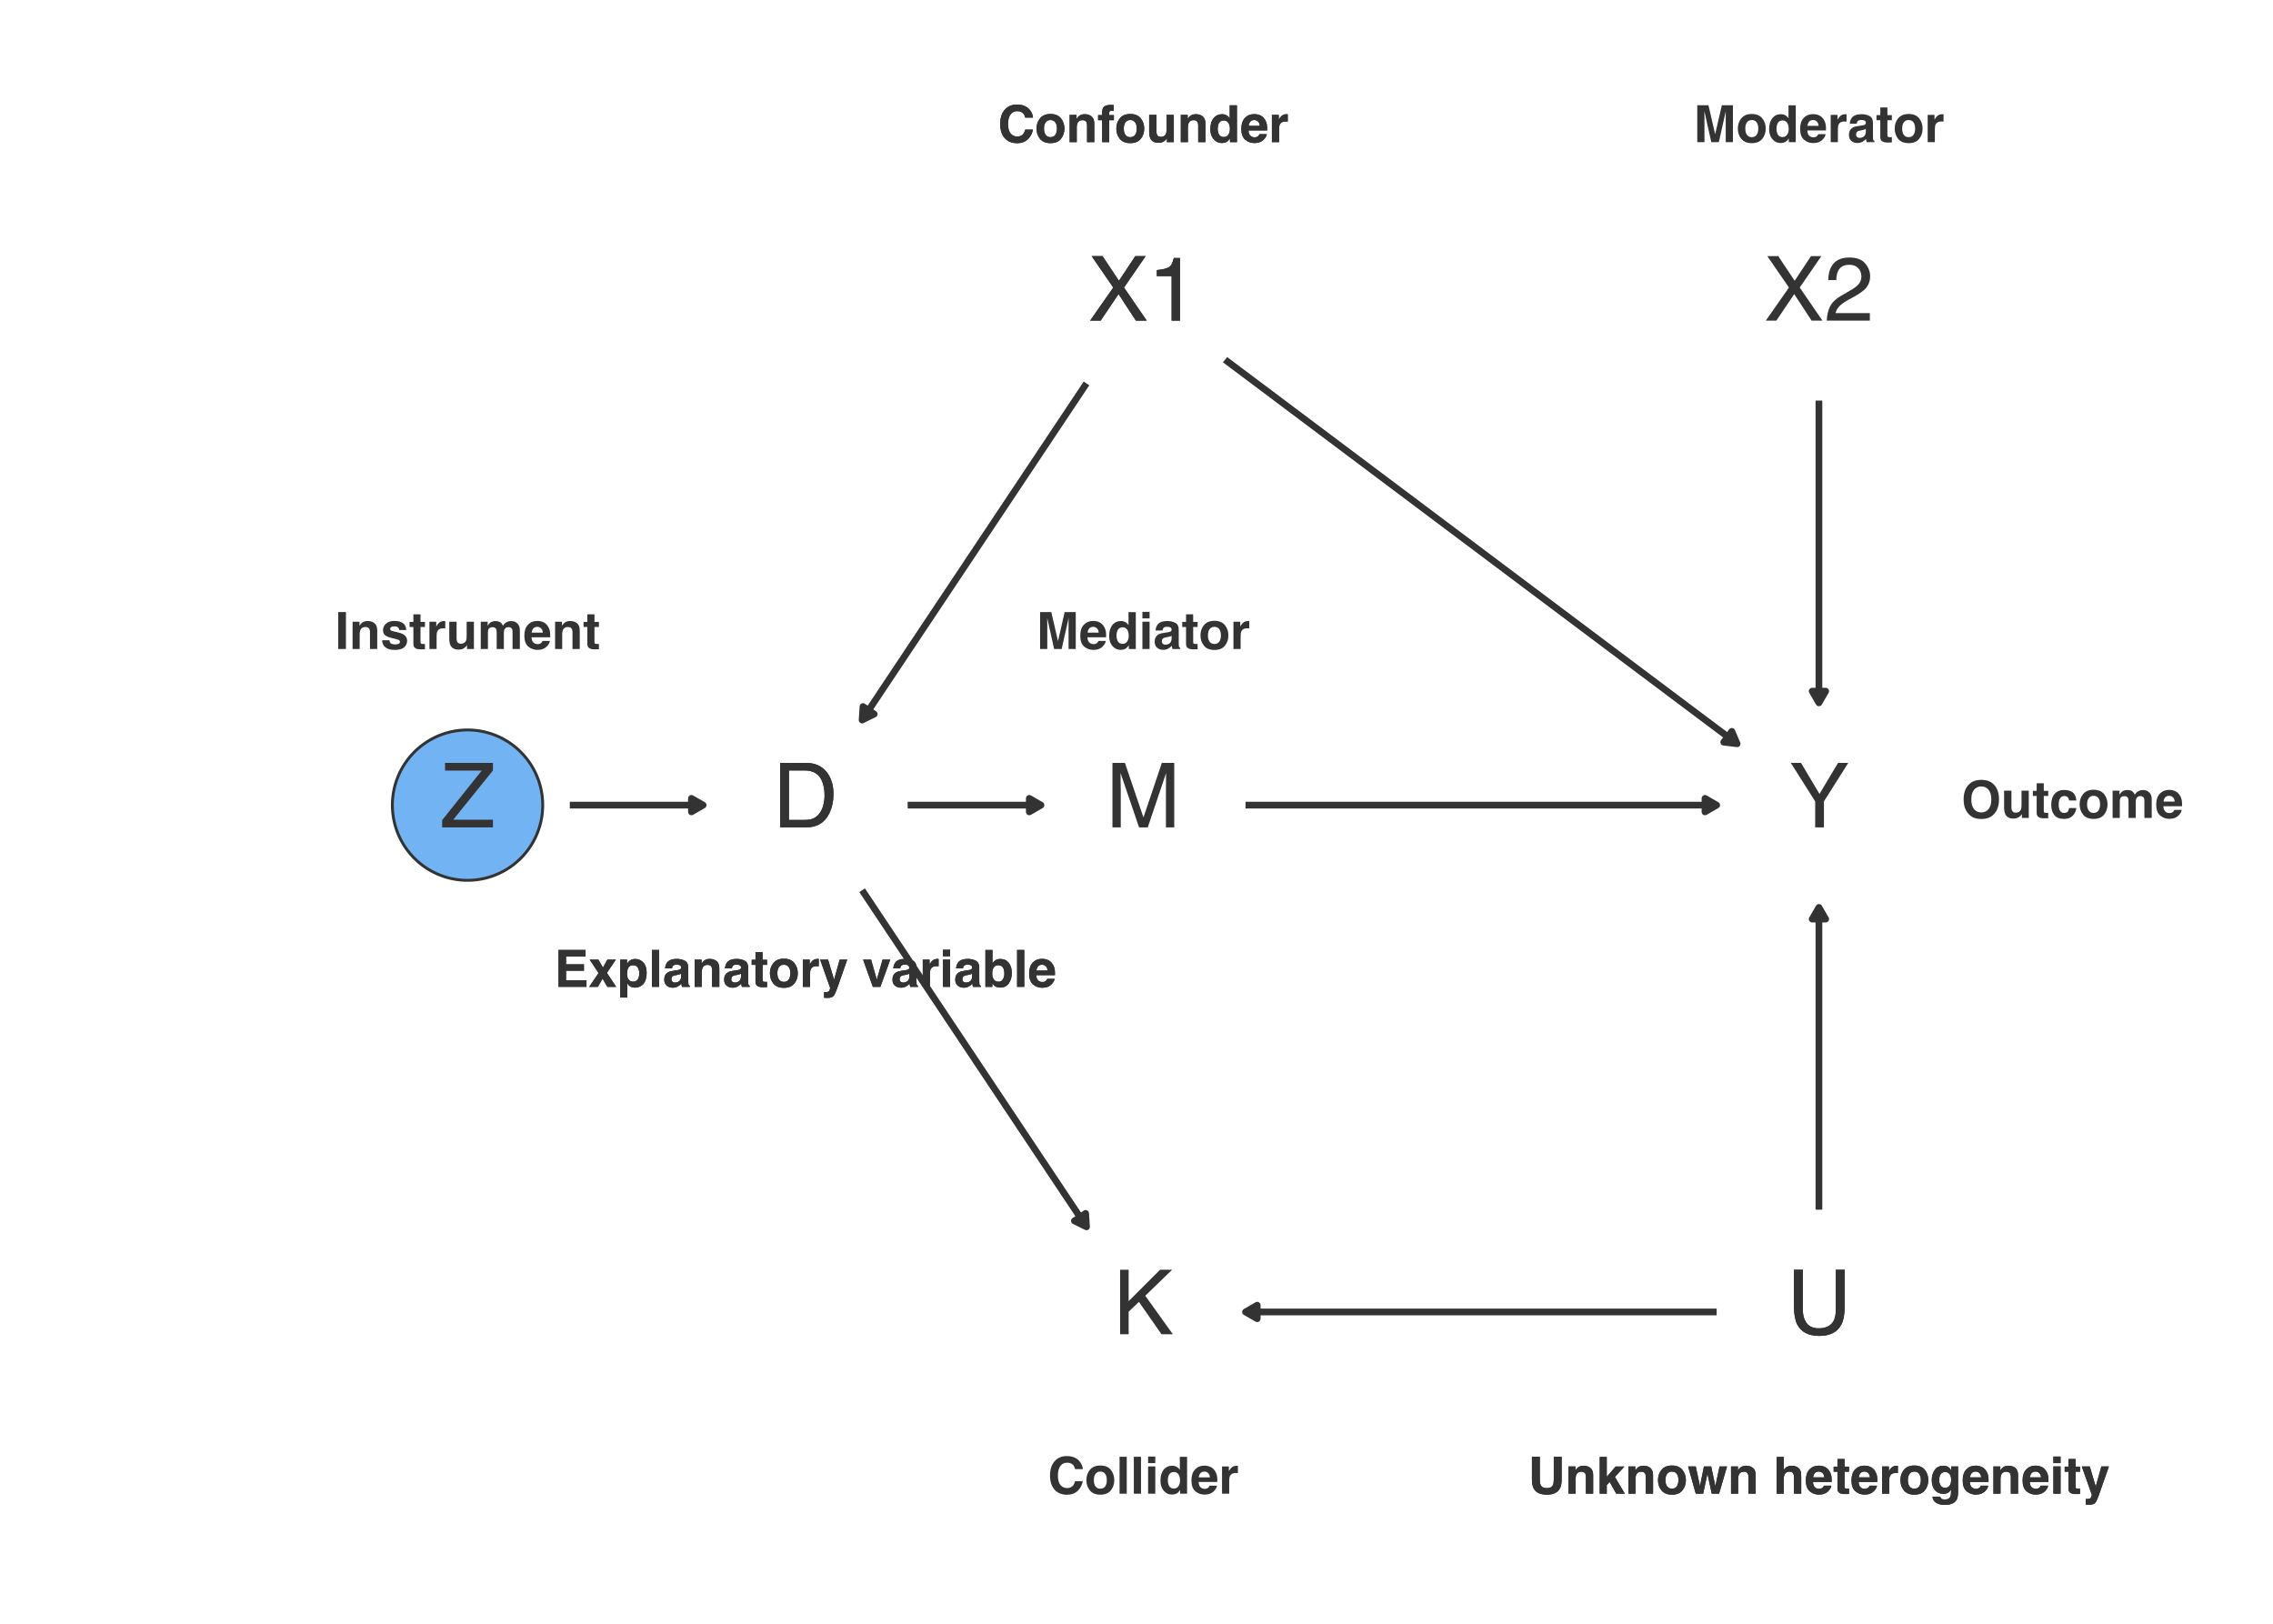 <?xml version="1.0" encoding="UTF-8"?>
<svg xmlns="http://www.w3.org/2000/svg" xmlns:xlink="http://www.w3.org/1999/xlink" width="504pt" height="360pt" viewBox="0 0 504 360" version="1.1">
<defs>
<g>
<symbol overflow="visible" id="glyph0-0">
<path style="stroke:none;" d="M 0.641 0 L 0.641 -14.297 L 11.984 -14.297 L 11.984 0 Z M 10.188 -1.797 L 10.188 -12.5 L 2.438 -12.5 L 2.438 -1.797 Z M 10.188 -1.797 "/>
</symbol>
<symbol overflow="visible" id="glyph0-1">
<path style="stroke:none;" d="M 7 -1.656 C 7.656 -1.656 8.195 -1.723 8.625 -1.859 C 9.375 -2.109 9.988 -2.594 10.469 -3.312 C 10.852 -3.895 11.129 -4.633 11.297 -5.531 C 11.391 -6.07 11.438 -6.57 11.438 -7.031 C 11.438 -8.801 11.082 -10.176 10.375 -11.156 C 9.676 -12.133 8.547 -12.625 6.984 -12.625 L 3.547 -12.625 L 3.547 -1.656 Z M 1.609 -14.297 L 7.391 -14.297 C 9.359 -14.297 10.883 -13.598 11.969 -12.203 C 12.938 -10.941 13.422 -9.328 13.422 -7.359 C 13.422 -5.848 13.133 -4.477 12.562 -3.25 C 11.551 -1.082 9.82 0 7.375 0 L 1.609 0 Z M 1.609 -14.297 "/>
</symbol>
<symbol overflow="visible" id="glyph0-2">
<path style="stroke:none;" d="M 1.469 -14.297 L 4.234 -14.297 L 8.344 -2.203 L 12.422 -14.297 L 15.172 -14.297 L 15.172 0 L 13.328 0 L 13.328 -8.438 C 13.328 -8.727 13.332 -9.207 13.344 -9.875 C 13.352 -10.551 13.359 -11.273 13.359 -12.047 L 9.297 0 L 7.375 0 L 3.266 -12.047 L 3.266 -11.609 C 3.266 -11.266 3.27 -10.734 3.281 -10.016 C 3.301 -9.297 3.312 -8.77 3.312 -8.438 L 3.312 0 L 1.469 0 Z M 1.469 -14.297 "/>
</symbol>
<symbol overflow="visible" id="glyph0-3">
<path style="stroke:none;" d="M 3.625 -14.297 L 3.625 -5.453 C 3.625 -4.422 3.816 -3.562 4.203 -2.875 C 4.773 -1.832 5.75 -1.312 7.125 -1.312 C 8.758 -1.312 9.875 -1.875 10.469 -3 C 10.781 -3.602 10.938 -4.422 10.938 -5.453 L 10.938 -14.297 L 12.906 -14.297 L 12.906 -6.266 C 12.906 -4.504 12.672 -3.148 12.203 -2.203 C 11.328 -0.484 9.688 0.375 7.281 0.375 C 4.863 0.375 3.223 -0.484 2.359 -2.203 C 1.891 -3.148 1.656 -4.504 1.656 -6.266 L 1.656 -14.297 Z M 7.281 -14.297 Z M 7.281 -14.297 "/>
</symbol>
<symbol overflow="visible" id="glyph0-4">
<path style="stroke:none;" d="M 2.75 0 L 0.406 0 L 5.531 -7.328 L 0.734 -14.297 L 3.156 -14.297 L 6.797 -8.828 L 10.422 -14.297 L 12.719 -14.297 L 7.922 -7.328 L 12.953 0 L 10.547 0 L 6.703 -5.875 Z M 2.75 0 "/>
</symbol>
<symbol overflow="visible" id="glyph0-5">
<path style="stroke:none;" d="M 1.906 -9.859 L 1.906 -11.203 C 3.164 -11.328 4.047 -11.531 4.547 -11.812 C 5.047 -12.102 5.422 -12.789 5.672 -13.875 L 7.047 -13.875 L 7.047 0 L 5.188 0 L 5.188 -9.859 Z M 1.906 -9.859 "/>
</symbol>
<symbol overflow="visible" id="glyph0-6">
<path style="stroke:none;" d="M 0.625 0 C 0.688 -1.195 0.93 -2.238 1.359 -3.125 C 1.797 -4.02 2.641 -4.828 3.891 -5.547 L 5.766 -6.641 C 6.598 -7.117 7.18 -7.531 7.516 -7.875 C 8.047 -8.414 8.312 -9.035 8.312 -9.734 C 8.312 -10.535 8.066 -11.176 7.578 -11.656 C 7.098 -12.133 6.453 -12.375 5.641 -12.375 C 4.441 -12.375 3.613 -11.922 3.156 -11.016 C 2.906 -10.523 2.77 -9.848 2.75 -8.984 L 0.969 -8.984 C 0.988 -10.203 1.211 -11.191 1.641 -11.953 C 2.391 -13.305 3.727 -13.984 5.656 -13.984 C 7.25 -13.984 8.41 -13.551 9.141 -12.688 C 9.879 -11.82 10.25 -10.863 10.25 -9.812 C 10.25 -8.688 9.859 -7.734 9.078 -6.953 C 8.617 -6.484 7.805 -5.922 6.641 -5.266 L 5.297 -4.531 C 4.66 -4.176 4.16 -3.844 3.797 -3.531 C 3.148 -2.969 2.742 -2.344 2.578 -1.656 L 10.188 -1.656 L 10.188 0 Z M 0.625 0 "/>
</symbol>
<symbol overflow="visible" id="glyph0-7">
<path style="stroke:none;" d="M 0.453 -1.609 L 9.219 -12.594 L 1.094 -12.594 L 1.094 -14.297 L 11.719 -14.297 L 11.719 -12.625 L 2.906 -1.703 L 11.719 -1.703 L 11.719 0 L 0.453 0 Z M 6.406 -14.297 Z M 6.406 -14.297 "/>
</symbol>
<symbol overflow="visible" id="glyph0-8">
<path style="stroke:none;" d="M 1.516 -14.297 L 3.406 -14.297 L 3.406 -7.328 L 10.375 -14.297 L 13.047 -14.297 L 7.094 -8.531 L 13.203 0 L 10.688 0 L 5.688 -7.172 L 3.406 -4.984 L 3.406 0 L 1.516 0 Z M 1.516 -14.297 "/>
</symbol>
<symbol overflow="visible" id="glyph0-9">
<path style="stroke:none;" d="M 0.406 -14.297 L 2.672 -14.297 L 6.766 -7.422 L 10.875 -14.297 L 13.141 -14.297 L 7.75 -5.766 L 7.75 0 L 5.812 0 L 5.812 -5.766 Z M 6.797 -14.297 Z M 6.797 -14.297 "/>
</symbol>
<symbol overflow="visible" id="glyph1-0">
<path style="stroke:none;" d="M 0.859 0 L 0.859 -8.188 L 7.453 -8.188 L 7.453 0 Z M 6.422 -1.016 L 6.422 -7.172 L 1.875 -7.172 L 1.875 -1.016 Z M 6.422 -1.016 "/>
</symbol>
<symbol overflow="visible" id="glyph1-1">
<path style="stroke:none;" d="M 6.922 -6.734 L 2.594 -6.734 L 2.594 -5 L 6.562 -5 L 6.562 -3.578 L 2.594 -3.578 L 2.594 -1.469 L 7.125 -1.469 L 7.125 0 L 0.922 0 L 0.922 -8.188 L 6.922 -8.188 Z M 6.922 -6.734 "/>
</symbol>
<symbol overflow="visible" id="glyph1-2">
<path style="stroke:none;" d="M 0.141 0 L 2.203 -3.062 L 0.234 -6.047 L 2.172 -6.047 L 3.188 -4.281 L 4.172 -6.047 L 6.047 -6.047 L 4.062 -3.094 L 6.125 0 L 4.156 0 L 3.109 -1.812 L 2.062 0 Z M 0.141 0 "/>
</symbol>
<symbol overflow="visible" id="glyph1-3">
<path style="stroke:none;" d="M 4.906 -3.031 C 4.906 -3.5 4.797 -3.91 4.578 -4.266 C 4.367 -4.617 4.031 -4.797 3.562 -4.797 C 2.977 -4.797 2.582 -4.523 2.375 -3.984 C 2.258 -3.703 2.203 -3.336 2.203 -2.891 C 2.203 -2.18 2.391 -1.688 2.766 -1.406 C 2.984 -1.238 3.25 -1.156 3.562 -1.156 C 4 -1.156 4.332 -1.32 4.562 -1.656 C 4.789 -2 4.906 -2.457 4.906 -3.031 Z M 4.016 -6.188 C 4.723 -6.188 5.32 -5.926 5.812 -5.406 C 6.301 -4.883 6.547 -4.117 6.547 -3.109 C 6.547 -2.035 6.305 -1.219 5.828 -0.656 C 5.348 -0.102 4.727 0.172 3.969 0.172 C 3.488 0.172 3.086 0.051 2.766 -0.188 C 2.598 -0.32 2.43 -0.516 2.266 -0.766 L 2.266 2.375 L 0.688 2.375 L 0.688 -6.047 L 2.203 -6.047 L 2.203 -5.156 C 2.379 -5.414 2.562 -5.625 2.75 -5.781 C 3.102 -6.051 3.523 -6.188 4.016 -6.188 Z M 4.016 -6.188 "/>
</symbol>
<symbol overflow="visible" id="glyph1-4">
<path style="stroke:none;" d="M 2.359 0 L 0.766 0 L 0.766 -8.188 L 2.359 -8.188 Z M 2.359 0 "/>
</symbol>
<symbol overflow="visible" id="glyph1-5">
<path style="stroke:none;" d="M 4.078 -2.938 C 3.973 -2.875 3.867 -2.82 3.766 -2.781 C 3.672 -2.75 3.535 -2.719 3.359 -2.688 L 3 -2.609 C 2.664 -2.555 2.426 -2.488 2.281 -2.406 C 2.039 -2.258 1.922 -2.035 1.922 -1.734 C 1.922 -1.461 1.992 -1.266 2.141 -1.141 C 2.285 -1.016 2.469 -0.953 2.688 -0.953 C 3.031 -0.953 3.344 -1.051 3.625 -1.25 C 3.914 -1.457 4.066 -1.828 4.078 -2.359 Z M 3.109 -3.688 C 3.41 -3.719 3.625 -3.766 3.75 -3.828 C 3.969 -3.922 4.078 -4.066 4.078 -4.266 C 4.078 -4.516 3.988 -4.688 3.812 -4.781 C 3.645 -4.875 3.395 -4.922 3.062 -4.922 C 2.688 -4.922 2.422 -4.832 2.266 -4.656 C 2.16 -4.508 2.086 -4.32 2.047 -4.094 L 0.516 -4.094 C 0.555 -4.625 0.707 -5.062 0.969 -5.406 C 1.383 -5.938 2.102 -6.203 3.125 -6.203 C 3.781 -6.203 4.367 -6.066 4.891 -5.797 C 5.398 -5.535 5.656 -5.039 5.656 -4.312 L 5.656 -1.531 C 5.656 -1.344 5.66 -1.113 5.672 -0.844 C 5.68 -0.633 5.711 -0.492 5.766 -0.422 C 5.816 -0.348 5.895 -0.285 6 -0.234 L 6 0 L 4.281 0 C 4.227 -0.125 4.191 -0.238 4.172 -0.344 C 4.16 -0.445 4.145 -0.57 4.125 -0.719 C 3.906 -0.477 3.656 -0.273 3.375 -0.109 C 3.031 0.086 2.645 0.188 2.219 0.188 C 1.676 0.188 1.223 0.031 0.859 -0.281 C 0.504 -0.594 0.328 -1.035 0.328 -1.609 C 0.328 -2.359 0.613 -2.898 1.188 -3.234 C 1.5 -3.41 1.961 -3.535 2.578 -3.609 Z M 3.203 -6.219 Z M 3.203 -6.219 "/>
</symbol>
<symbol overflow="visible" id="glyph1-6">
<path style="stroke:none;" d="M 4.094 -6.203 C 4.719 -6.203 5.227 -6.035 5.625 -5.703 C 6.02 -5.379 6.219 -4.836 6.219 -4.078 L 6.219 0 L 4.609 0 L 4.609 -3.688 C 4.609 -4 4.566 -4.242 4.484 -4.422 C 4.328 -4.723 4.031 -4.875 3.594 -4.875 C 3.051 -4.875 2.68 -4.648 2.484 -4.203 C 2.379 -3.961 2.328 -3.656 2.328 -3.281 L 2.328 0 L 0.75 0 L 0.75 -6.047 L 2.281 -6.047 L 2.281 -5.156 C 2.477 -5.469 2.672 -5.691 2.859 -5.828 C 3.18 -6.078 3.594 -6.203 4.094 -6.203 Z M 3.516 -6.219 Z M 3.516 -6.219 "/>
</symbol>
<symbol overflow="visible" id="glyph1-7">
<path style="stroke:none;" d="M 0.109 -4.875 L 0.109 -6 L 0.953 -6 L 0.953 -7.688 L 2.531 -7.688 L 2.531 -6 L 3.516 -6 L 3.516 -4.875 L 2.531 -4.875 L 2.531 -1.672 C 2.531 -1.422 2.562 -1.266 2.625 -1.203 C 2.688 -1.141 2.879 -1.109 3.203 -1.109 C 3.242 -1.109 3.289 -1.109 3.344 -1.109 C 3.406 -1.117 3.461 -1.125 3.516 -1.125 L 3.516 0.062 L 2.766 0.078 C 2.016 0.109 1.504 -0.02 1.234 -0.312 C 1.047 -0.488 0.953 -0.766 0.953 -1.141 L 0.953 -4.875 Z M 0.109 -4.875 "/>
</symbol>
<symbol overflow="visible" id="glyph1-8">
<path style="stroke:none;" d="M 3.453 -1.109 C 3.922 -1.109 4.273 -1.273 4.516 -1.609 C 4.766 -1.941 4.891 -2.41 4.891 -3.016 C 4.891 -3.617 4.766 -4.082 4.516 -4.406 C 4.273 -4.738 3.922 -4.906 3.453 -4.906 C 2.992 -4.906 2.641 -4.738 2.391 -4.406 C 2.141 -4.082 2.016 -3.617 2.016 -3.016 C 2.016 -2.41 2.141 -1.941 2.391 -1.609 C 2.641 -1.273 2.992 -1.109 3.453 -1.109 Z M 6.547 -3.016 C 6.547 -2.129 6.289 -1.367 5.781 -0.734 C 5.27 -0.098 4.492 0.219 3.453 0.219 C 2.422 0.219 1.645 -0.098 1.125 -0.734 C 0.613 -1.367 0.359 -2.129 0.359 -3.016 C 0.359 -3.891 0.613 -4.645 1.125 -5.281 C 1.645 -5.926 2.422 -6.25 3.453 -6.25 C 4.492 -6.25 5.27 -5.926 5.781 -5.281 C 6.289 -4.645 6.547 -3.891 6.547 -3.016 Z M 3.453 -6.219 Z M 3.453 -6.219 "/>
</symbol>
<symbol overflow="visible" id="glyph1-9">
<path style="stroke:none;" d="M 4.031 -6.203 C 4.062 -6.203 4.082 -6.195 4.094 -6.188 C 4.113 -6.188 4.16 -6.188 4.234 -6.188 L 4.234 -4.562 C 4.141 -4.57 4.051 -4.578 3.969 -4.578 C 3.895 -4.586 3.832 -4.594 3.781 -4.594 C 3.145 -4.594 2.719 -4.383 2.5 -3.969 C 2.375 -3.738 2.312 -3.379 2.312 -2.891 L 2.312 0 L 0.719 0 L 0.719 -6.047 L 2.234 -6.047 L 2.234 -5 C 2.473 -5.406 2.688 -5.68 2.875 -5.828 C 3.164 -6.078 3.551 -6.203 4.031 -6.203 Z M 4.031 -6.203 "/>
</symbol>
<symbol overflow="visible" id="glyph1-10">
<path style="stroke:none;" d="M 0.984 1.156 L 1.188 1.172 C 1.344 1.18 1.488 1.176 1.625 1.156 C 1.77 1.133 1.891 1.094 1.984 1.031 C 2.078 0.969 2.16 0.832 2.234 0.625 C 2.316 0.426 2.352 0.305 2.344 0.266 L 0.109 -6.047 L 1.875 -6.047 L 3.203 -1.594 L 4.453 -6.047 L 6.125 -6.047 L 4.047 -0.094 C 3.648 1.051 3.332 1.758 3.094 2.031 C 2.863 2.312 2.398 2.453 1.703 2.453 C 1.566 2.453 1.453 2.445 1.359 2.438 C 1.273 2.438 1.148 2.43 0.984 2.422 Z M 3.125 -6.219 Z M 3.125 -6.219 "/>
</symbol>
<symbol overflow="visible" id="glyph1-11">
<path style="stroke:none;" d="M 4.469 -6.047 L 6.172 -6.047 L 3.984 0 L 2.312 0 L 0.141 -6.047 L 1.922 -6.047 L 3.188 -1.594 Z M 4.469 -6.047 "/>
</symbol>
<symbol overflow="visible" id="glyph1-12">
<path style="stroke:none;" d="M 2.359 -6.781 L 0.766 -6.781 L 0.766 -8.234 L 2.359 -8.234 Z M 0.766 -6.047 L 2.359 -6.047 L 2.359 0 L 0.766 0 Z M 0.766 -6.047 "/>
</symbol>
<symbol overflow="visible" id="glyph1-13">
<path style="stroke:none;" d="M 4.016 -6.188 C 4.805 -6.188 5.426 -5.898 5.875 -5.328 C 6.32 -4.754 6.547 -4.016 6.547 -3.109 C 6.547 -2.16 6.32 -1.379 5.875 -0.766 C 5.438 -0.148 4.82 0.156 4.031 0.156 C 3.531 0.156 3.129 0.055 2.828 -0.141 C 2.641 -0.254 2.441 -0.461 2.234 -0.766 L 2.234 0 L 0.688 0 L 0.688 -8.172 L 2.266 -8.172 L 2.266 -5.266 C 2.461 -5.547 2.68 -5.758 2.922 -5.906 C 3.203 -6.094 3.566 -6.188 4.016 -6.188 Z M 3.609 -1.141 C 4.016 -1.141 4.328 -1.305 4.547 -1.641 C 4.773 -1.973 4.891 -2.406 4.891 -2.938 C 4.891 -3.363 4.836 -3.719 4.734 -4 C 4.516 -4.531 4.125 -4.797 3.562 -4.797 C 2.988 -4.797 2.594 -4.535 2.375 -4.016 C 2.258 -3.742 2.203 -3.383 2.203 -2.938 C 2.203 -2.426 2.316 -2 2.547 -1.656 C 2.785 -1.312 3.141 -1.141 3.609 -1.141 Z M 3.609 -1.141 "/>
</symbol>
<symbol overflow="visible" id="glyph1-14">
<path style="stroke:none;" d="M 3.125 -4.906 C 2.758 -4.906 2.473 -4.789 2.266 -4.562 C 2.066 -4.332 1.941 -4.02 1.891 -3.625 L 4.359 -3.625 C 4.328 -4.051 4.195 -4.367 3.969 -4.578 C 3.738 -4.797 3.457 -4.906 3.125 -4.906 Z M 3.125 -6.219 C 3.625 -6.219 4.078 -6.125 4.484 -5.938 C 4.891 -5.75 5.223 -5.445 5.484 -5.031 C 5.723 -4.676 5.879 -4.258 5.953 -3.781 C 5.992 -3.508 6.008 -3.113 6 -2.594 L 1.859 -2.594 C 1.879 -1.977 2.066 -1.551 2.422 -1.312 C 2.641 -1.156 2.906 -1.078 3.219 -1.078 C 3.539 -1.078 3.805 -1.172 4.016 -1.359 C 4.117 -1.461 4.211 -1.602 4.297 -1.781 L 5.922 -1.781 C 5.879 -1.414 5.691 -1.051 5.359 -0.688 C 4.836 -0.094 4.113 0.203 3.188 0.203 C 2.414 0.203 1.734 -0.039 1.141 -0.531 C 0.555 -1.031 0.266 -1.844 0.266 -2.969 C 0.266 -4.008 0.531 -4.812 1.062 -5.375 C 1.594 -5.938 2.281 -6.219 3.125 -6.219 Z M 3.234 -6.219 Z M 3.234 -6.219 "/>
</symbol>
<symbol overflow="visible" id="glyph1-15">
<path style="stroke:none;" d="M 6.297 -8.188 L 8.75 -8.188 L 8.75 0 L 7.156 0 L 7.156 -5.531 C 7.156 -5.695 7.156 -5.922 7.156 -6.203 C 7.164 -6.492 7.172 -6.719 7.172 -6.875 L 5.625 0 L 3.953 0 L 2.422 -6.875 C 2.422 -6.719 2.422 -6.492 2.422 -6.203 C 2.43 -5.922 2.438 -5.695 2.438 -5.531 L 2.438 0 L 0.844 0 L 0.844 -8.188 L 3.328 -8.188 L 4.812 -1.75 Z M 6.297 -8.188 "/>
</symbol>
<symbol overflow="visible" id="glyph1-16">
<path style="stroke:none;" d="M 2.969 -6.203 C 3.332 -6.203 3.656 -6.117 3.938 -5.953 C 4.227 -5.797 4.461 -5.57 4.641 -5.281 L 4.641 -8.172 L 6.25 -8.172 L 6.25 0 L 4.703 0 L 4.703 -0.844 C 4.484 -0.477 4.227 -0.211 3.938 -0.047 C 3.645 0.109 3.285 0.188 2.859 0.188 C 2.148 0.188 1.551 -0.098 1.062 -0.672 C 0.582 -1.242 0.344 -1.977 0.344 -2.875 C 0.344 -3.906 0.582 -4.719 1.062 -5.312 C 1.539 -5.906 2.176 -6.203 2.969 -6.203 Z M 3.312 -1.141 C 3.758 -1.141 4.098 -1.305 4.328 -1.641 C 4.566 -1.973 4.688 -2.406 4.688 -2.938 C 4.688 -3.676 4.5 -4.207 4.125 -4.531 C 3.895 -4.719 3.629 -4.812 3.328 -4.812 C 2.859 -4.812 2.516 -4.633 2.297 -4.281 C 2.086 -3.938 1.984 -3.504 1.984 -2.984 C 1.984 -2.43 2.094 -1.984 2.312 -1.641 C 2.531 -1.305 2.863 -1.141 3.312 -1.141 Z M 3.312 -1.141 "/>
</symbol>
<symbol overflow="visible" id="glyph1-17">
<path style="stroke:none;" d="M 0.859 -8.188 L 2.609 -8.188 L 2.609 -3.156 C 2.609 -2.594 2.676 -2.18 2.812 -1.922 C 3.008 -1.461 3.457 -1.234 4.156 -1.234 C 4.852 -1.234 5.305 -1.461 5.516 -1.922 C 5.641 -2.18 5.703 -2.594 5.703 -3.156 L 5.703 -8.188 L 7.453 -8.188 L 7.453 -3.156 C 7.453 -2.281 7.316 -1.602 7.047 -1.125 C 6.535 -0.227 5.57 0.219 4.156 0.219 C 2.738 0.219 1.773 -0.227 1.266 -1.125 C 0.992 -1.602 0.859 -2.281 0.859 -3.156 Z M 4.156 -8.188 Z M 4.156 -8.188 "/>
</symbol>
<symbol overflow="visible" id="glyph1-18">
<path style="stroke:none;" d="M 0.719 -8.156 L 2.281 -8.156 L 2.281 -3.75 L 4.25 -6.031 L 6.203 -6.031 L 4.094 -3.703 L 6.297 0 L 4.375 0 L 2.938 -2.594 L 2.281 -1.906 L 2.281 0 L 0.719 0 Z M 0.719 -8.156 "/>
</symbol>
<symbol overflow="visible" id="glyph1-19">
<path style="stroke:none;" d="M 3.594 -6.047 L 5.203 -6.047 L 6.125 -1.688 L 7.062 -6.047 L 8.719 -6.047 L 6.953 0 L 5.328 0 L 4.375 -4.406 L 3.422 0 L 1.781 0 L 0.078 -6.047 L 1.781 -6.047 L 2.719 -1.703 Z M 3.594 -6.047 "/>
</symbol>
<symbol overflow="visible" id="glyph1-20">
<path style="stroke:none;" d="M 4.078 -6.203 C 4.453 -6.203 4.789 -6.141 5.094 -6.016 C 5.395 -5.891 5.645 -5.691 5.844 -5.422 C 6.008 -5.191 6.109 -4.957 6.141 -4.719 C 6.18 -4.477 6.203 -4.094 6.203 -3.562 L 6.203 0 L 4.594 0 L 4.594 -3.688 C 4.594 -4.008 4.535 -4.27 4.422 -4.469 C 4.273 -4.75 4.004 -4.891 3.609 -4.891 C 3.191 -4.891 2.875 -4.75 2.656 -4.469 C 2.438 -4.188 2.328 -3.789 2.328 -3.281 L 2.328 0 L 0.75 0 L 0.75 -8.156 L 2.328 -8.156 L 2.328 -5.266 C 2.555 -5.617 2.82 -5.863 3.125 -6 C 3.426 -6.133 3.742 -6.203 4.078 -6.203 Z M 4.078 -6.203 "/>
</symbol>
<symbol overflow="visible" id="glyph1-21">
<path style="stroke:none;" d="M 3.344 -1.297 C 3.707 -1.297 4.016 -1.438 4.266 -1.719 C 4.523 -2 4.656 -2.445 4.656 -3.062 C 4.656 -3.633 4.535 -4.066 4.297 -4.359 C 4.055 -4.66 3.734 -4.812 3.328 -4.812 C 2.766 -4.812 2.379 -4.551 2.172 -4.031 C 2.055 -3.75 2 -3.406 2 -3 C 2 -2.656 2.062 -2.344 2.188 -2.062 C 2.395 -1.551 2.781 -1.297 3.344 -1.297 Z M 2.938 -6.203 C 3.25 -6.203 3.516 -6.156 3.734 -6.062 C 4.117 -5.906 4.43 -5.613 4.672 -5.188 L 4.672 -6.047 L 6.203 -6.047 L 6.203 -0.312 C 6.203 0.469 6.07 1.055 5.812 1.453 C 5.363 2.141 4.5 2.484 3.219 2.484 C 2.445 2.484 1.816 2.328 1.328 2.016 C 0.836 1.711 0.566 1.258 0.516 0.656 L 2.234 0.656 C 2.273 0.844 2.348 0.977 2.453 1.062 C 2.617 1.207 2.906 1.281 3.312 1.281 C 3.883 1.281 4.266 1.086 4.453 0.703 C 4.578 0.461 4.641 0.051 4.641 -0.531 L 4.641 -0.922 C 4.492 -0.66 4.332 -0.461 4.156 -0.328 C 3.844 -0.086 3.43 0.031 2.922 0.031 C 2.148 0.031 1.531 -0.238 1.062 -0.781 C 0.594 -1.332 0.359 -2.078 0.359 -3.016 C 0.359 -3.91 0.582 -4.664 1.031 -5.281 C 1.477 -5.895 2.113 -6.203 2.938 -6.203 Z M 3.453 -6.219 Z M 3.453 -6.219 "/>
</symbol>
<symbol overflow="visible" id="glyph1-22">
<path style="stroke:none;" d="M 0.516 -4.031 C 0.516 -5.457 0.895 -6.555 1.656 -7.328 C 2.32 -8.004 3.172 -8.344 4.203 -8.344 C 5.578 -8.344 6.582 -7.891 7.219 -6.984 C 7.57 -6.473 7.766 -5.961 7.797 -5.453 L 6.078 -5.453 C 5.973 -5.848 5.832 -6.145 5.656 -6.344 C 5.344 -6.695 4.879 -6.875 4.266 -6.875 C 3.648 -6.875 3.16 -6.625 2.797 -6.125 C 2.441 -5.625 2.266 -4.914 2.266 -4 C 2.266 -3.082 2.453 -2.395 2.828 -1.938 C 3.211 -1.477 3.695 -1.25 4.281 -1.25 C 4.875 -1.25 5.332 -1.445 5.656 -1.844 C 5.82 -2.051 5.961 -2.363 6.078 -2.781 L 7.781 -2.781 C 7.625 -1.895 7.238 -1.172 6.625 -0.609 C 6.02 -0.047 5.242 0.234 4.297 0.234 C 3.117 0.234 2.191 -0.145 1.516 -0.906 C 0.848 -1.664 0.516 -2.707 0.516 -4.031 Z M 4.156 -8.438 Z M 4.156 -8.438 "/>
</symbol>
<symbol overflow="visible" id="glyph1-23">
<path style="stroke:none;" d="M 2.969 -8.266 C 3.07 -8.266 3.16 -8.258 3.234 -8.25 C 3.316 -8.25 3.43 -8.242 3.578 -8.234 L 3.578 -6.953 C 3.484 -6.961 3.332 -6.969 3.125 -6.969 C 2.914 -6.977 2.77 -6.93 2.688 -6.828 C 2.613 -6.734 2.578 -6.629 2.578 -6.516 C 2.578 -6.391 2.578 -6.219 2.578 -6 L 3.609 -6 L 3.609 -4.875 L 2.578 -4.875 L 2.578 0 L 1 0 L 1 -4.875 L 0.109 -4.875 L 0.109 -6 L 0.984 -6 L 0.984 -6.391 C 0.984 -7.035 1.094 -7.477 1.312 -7.719 C 1.539 -8.082 2.094 -8.266 2.969 -8.266 Z M 2.969 -8.266 "/>
</symbol>
<symbol overflow="visible" id="glyph1-24">
<path style="stroke:none;" d="M 2.312 -6.047 L 2.312 -2.406 C 2.312 -2.062 2.352 -1.801 2.438 -1.625 C 2.582 -1.32 2.863 -1.172 3.281 -1.172 C 3.82 -1.172 4.195 -1.391 4.406 -1.828 C 4.5 -2.055 4.547 -2.367 4.547 -2.766 L 4.547 -6.047 L 6.156 -6.047 L 6.156 0 L 4.625 0 L 4.625 -0.859 C 4.602 -0.836 4.562 -0.781 4.5 -0.688 C 4.445 -0.594 4.379 -0.508 4.297 -0.438 C 4.047 -0.219 3.805 -0.066 3.578 0.016 C 3.348 0.098 3.078 0.141 2.766 0.141 C 1.867 0.141 1.266 -0.18 0.953 -0.828 C 0.773 -1.18 0.688 -1.707 0.688 -2.406 L 0.688 -6.047 Z M 3.422 -6.219 Z M 3.422 -6.219 "/>
</symbol>
<symbol overflow="visible" id="glyph1-25">
<path style="stroke:none;" d="M 2.438 0 L 0.734 0 L 0.734 -8.188 L 2.438 -8.188 Z M 1.578 -8.344 Z M 1.578 -8.344 "/>
</symbol>
<symbol overflow="visible" id="glyph1-26">
<path style="stroke:none;" d="M 1.969 -1.938 C 2 -1.656 2.07 -1.453 2.188 -1.328 C 2.383 -1.117 2.75 -1.016 3.281 -1.016 C 3.594 -1.016 3.836 -1.062 4.016 -1.156 C 4.203 -1.25 4.297 -1.391 4.297 -1.578 C 4.297 -1.754 4.223 -1.891 4.078 -1.984 C 3.922 -2.066 3.367 -2.223 2.422 -2.453 C 1.734 -2.617 1.25 -2.832 0.969 -3.094 C 0.688 -3.344 0.547 -3.707 0.547 -4.188 C 0.547 -4.738 0.766 -5.211 1.203 -5.609 C 1.641 -6.016 2.258 -6.219 3.062 -6.219 C 3.812 -6.219 4.426 -6.066 4.906 -5.766 C 5.383 -5.473 5.656 -4.953 5.719 -4.203 L 4.141 -4.203 C 4.117 -4.41 4.062 -4.57 3.969 -4.688 C 3.789 -4.906 3.492 -5.016 3.078 -5.016 C 2.734 -5.016 2.488 -4.957 2.344 -4.844 C 2.195 -4.738 2.125 -4.617 2.125 -4.484 C 2.125 -4.297 2.203 -4.16 2.359 -4.078 C 2.516 -3.992 3.066 -3.848 4.016 -3.641 C 4.641 -3.492 5.109 -3.27 5.422 -2.969 C 5.734 -2.664 5.891 -2.285 5.891 -1.828 C 5.891 -1.234 5.664 -0.742 5.219 -0.359 C 4.77 0.016 4.082 0.203 3.156 0.203 C 2.207 0.203 1.504 0.004 1.047 -0.391 C 0.586 -0.797 0.359 -1.312 0.359 -1.938 Z M 3.188 -6.219 Z M 3.188 -6.219 "/>
</symbol>
<symbol overflow="visible" id="glyph1-27">
<path style="stroke:none;" d="M 7.5 -6.188 C 7.77 -6.188 8.035 -6.133 8.297 -6.031 C 8.555 -5.926 8.789 -5.742 9 -5.484 C 9.164 -5.273 9.281 -5.016 9.344 -4.703 C 9.375 -4.504 9.391 -4.207 9.391 -3.812 L 9.391 0 L 7.766 0 L 7.766 -3.859 C 7.766 -4.086 7.727 -4.273 7.656 -4.422 C 7.508 -4.703 7.25 -4.844 6.875 -4.844 C 6.438 -4.844 6.133 -4.66 5.969 -4.297 C 5.883 -4.109 5.844 -3.879 5.844 -3.609 L 5.844 0 L 4.25 0 L 4.25 -3.609 C 4.25 -3.961 4.211 -4.223 4.141 -4.391 C 4.004 -4.68 3.742 -4.828 3.359 -4.828 C 2.898 -4.828 2.594 -4.68 2.438 -4.391 C 2.352 -4.223 2.312 -3.973 2.312 -3.641 L 2.312 0 L 0.719 0 L 0.719 -6.047 L 2.25 -6.047 L 2.25 -5.156 C 2.445 -5.469 2.633 -5.691 2.812 -5.828 C 3.113 -6.066 3.508 -6.188 4 -6.188 C 4.457 -6.188 4.832 -6.082 5.125 -5.875 C 5.352 -5.688 5.523 -5.445 5.641 -5.156 C 5.848 -5.508 6.109 -5.77 6.422 -5.938 C 6.742 -6.102 7.102 -6.188 7.5 -6.188 Z M 7.5 -6.188 "/>
</symbol>
<symbol overflow="visible" id="glyph1-28">
<path style="stroke:none;" d="M 4.484 -1.219 C 5.16 -1.219 5.695 -1.469 6.094 -1.969 C 6.5 -2.469 6.703 -3.18 6.703 -4.109 C 6.703 -5.023 6.5 -5.734 6.094 -6.234 C 5.695 -6.734 5.16 -6.984 4.484 -6.984 C 3.805 -6.984 3.266 -6.734 2.859 -6.234 C 2.461 -5.734 2.266 -5.023 2.266 -4.109 C 2.266 -3.18 2.461 -2.469 2.859 -1.969 C 3.266 -1.469 3.805 -1.219 4.484 -1.219 Z M 8.406 -4.109 C 8.406 -2.641 7.992 -1.516 7.172 -0.734 C 6.555 -0.086 5.66 0.234 4.484 0.234 C 3.316 0.234 2.426 -0.086 1.812 -0.734 C 0.977 -1.516 0.562 -2.641 0.562 -4.109 C 0.562 -5.609 0.977 -6.734 1.812 -7.484 C 2.426 -8.117 3.316 -8.438 4.484 -8.438 C 5.66 -8.438 6.555 -8.117 7.172 -7.484 C 7.992 -6.734 8.406 -5.609 8.406 -4.109 Z M 4.484 -8.438 Z M 4.484 -8.438 "/>
</symbol>
<symbol overflow="visible" id="glyph1-29">
<path style="stroke:none;" d="M 4.359 -3.875 C 4.328 -4.102 4.25 -4.312 4.125 -4.5 C 3.945 -4.738 3.672 -4.859 3.297 -4.859 C 2.766 -4.859 2.398 -4.594 2.203 -4.062 C 2.098 -3.781 2.047 -3.406 2.047 -2.938 C 2.047 -2.5 2.098 -2.145 2.203 -1.875 C 2.391 -1.363 2.742 -1.109 3.266 -1.109 C 3.641 -1.109 3.906 -1.207 4.062 -1.406 C 4.219 -1.613 4.312 -1.875 4.344 -2.188 L 5.953 -2.188 C 5.922 -1.707 5.75 -1.254 5.438 -0.828 C 4.938 -0.129 4.203 0.219 3.234 0.219 C 2.254 0.219 1.535 -0.066 1.078 -0.641 C 0.617 -1.223 0.391 -1.977 0.391 -2.906 C 0.391 -3.945 0.645 -4.754 1.156 -5.328 C 1.664 -5.91 2.363 -6.203 3.25 -6.203 C 4.008 -6.203 4.629 -6.031 5.109 -5.688 C 5.598 -5.344 5.883 -4.738 5.969 -3.875 Z M 3.281 -6.219 Z M 3.281 -6.219 "/>
</symbol>
</g>
</defs>
<g id="surface669">
<rect x="0" y="0" width="504" height="360" style="fill:rgb(100%,100%,100%);fill-opacity:1;stroke:none;"/>
<path style="fill:none;stroke-width:1.494;stroke-linecap:butt;stroke-linejoin:round;stroke:rgb(20%,20%,20%);stroke-opacity:1;stroke-miterlimit:1;" d="M 191.16 197.375 L 191.445 197.801 L 192.203 198.938 L 192.961 200.07 L 193.715 201.207 L 194.473 202.34 L 195.23 203.477 L 195.984 204.609 L 197.5 206.883 L 198.258 208.016 L 199.012 209.152 L 199.77 210.285 L 200.527 211.422 L 201.281 212.555 L 202.797 214.828 L 203.555 215.961 L 204.309 217.098 L 205.066 218.23 L 205.824 219.367 L 206.578 220.5 L 208.094 222.773 L 208.852 223.906 L 209.605 225.043 L 210.363 226.176 L 211.121 227.312 L 211.875 228.445 L 213.391 230.719 L 214.148 231.852 L 214.902 232.988 L 215.66 234.121 L 216.418 235.258 L 217.172 236.391 L 218.688 238.664 L 219.445 239.797 L 220.199 240.934 L 220.957 242.066 L 221.715 243.203 L 222.469 244.336 L 223.227 245.473 L 223.984 246.605 L 224.742 247.742 L 225.496 248.879 L 226.254 250.012 L 227.012 251.148 L 227.766 252.281 L 228.523 253.418 L 229.281 254.551 L 230.039 255.688 L 230.793 256.824 L 231.551 257.957 L 232.309 259.094 L 233.062 260.227 L 233.82 261.363 L 234.578 262.496 L 235.332 263.633 L 236.09 264.77 L 236.848 265.902 L 237.605 267.039 L 238.359 268.172 L 239.117 269.309 L 239.875 270.441 L 240.629 271.578 L 240.914 272.004 "/>
<path style="fill-rule:nonzero;fill:rgb(20%,20%,20%);fill-opacity:1;stroke-width:1.494;stroke-linecap:butt;stroke-linejoin:round;stroke:rgb(20%,20%,20%);stroke-opacity:1;stroke-miterlimit:1;" d="M 238.234 270.68 L 240.914 272.004 L 240.723 269.023 Z M 238.234 270.68 "/>
<path style="fill:none;stroke-width:1.494;stroke-linecap:butt;stroke-linejoin:round;stroke:rgb(20%,20%,20%);stroke-opacity:1;stroke-miterlimit:1;" d="M 201.258 178.504 L 230.816 178.504 "/>
<path style="fill-rule:nonzero;fill:rgb(20%,20%,20%);fill-opacity:1;stroke-width:1.494;stroke-linecap:butt;stroke-linejoin:round;stroke:rgb(20%,20%,20%);stroke-opacity:1;stroke-miterlimit:1;" d="M 228.23 180 L 230.816 178.504 L 228.23 177.012 Z M 228.23 180 "/>
<path style="fill:none;stroke-width:1.494;stroke-linecap:butt;stroke-linejoin:round;stroke:rgb(20%,20%,20%);stroke-opacity:1;stroke-miterlimit:1;" d="M 276.172 178.504 L 380.641 178.504 "/>
<path style="fill-rule:nonzero;fill:rgb(20%,20%,20%);fill-opacity:1;stroke-width:1.494;stroke-linecap:butt;stroke-linejoin:round;stroke:rgb(20%,20%,20%);stroke-opacity:1;stroke-miterlimit:1;" d="M 378.055 180 L 380.641 178.504 L 378.055 177.012 Z M 378.055 180 "/>
<path style="fill:none;stroke-width:1.494;stroke-linecap:butt;stroke-linejoin:round;stroke:rgb(20%,20%,20%);stroke-opacity:1;stroke-miterlimit:1;" d="M 380.641 290.875 L 276.172 290.875 "/>
<path style="fill-rule:nonzero;fill:rgb(20%,20%,20%);fill-opacity:1;stroke-width:1.494;stroke-linecap:butt;stroke-linejoin:round;stroke:rgb(20%,20%,20%);stroke-opacity:1;stroke-miterlimit:1;" d="M 278.762 289.379 L 276.172 290.875 L 278.762 292.367 Z M 278.762 289.379 "/>
<path style="fill:none;stroke-width:1.494;stroke-linecap:butt;stroke-linejoin:round;stroke:rgb(20%,20%,20%);stroke-opacity:1;stroke-miterlimit:1;" d="M 403.316 268.195 L 403.316 201.184 "/>
<path style="fill-rule:nonzero;fill:rgb(20%,20%,20%);fill-opacity:1;stroke-width:1.494;stroke-linecap:butt;stroke-linejoin:round;stroke:rgb(20%,20%,20%);stroke-opacity:1;stroke-miterlimit:1;" d="M 404.812 203.77 L 403.316 201.184 L 401.824 203.77 Z M 404.812 203.77 "/>
<path style="fill:none;stroke-width:1.494;stroke-linecap:butt;stroke-linejoin:round;stroke:rgb(20%,20%,20%);stroke-opacity:1;stroke-miterlimit:1;" d="M 240.914 85.008 L 240.629 85.434 L 239.875 86.566 L 238.359 88.84 L 237.605 89.973 L 236.848 91.109 L 236.09 92.242 L 235.332 93.379 L 234.578 94.512 L 233.062 96.785 L 232.309 97.918 L 231.551 99.055 L 230.793 100.188 L 230.039 101.324 L 229.281 102.457 L 227.766 104.73 L 227.012 105.863 L 226.254 107 L 225.496 108.133 L 224.742 109.27 L 223.984 110.402 L 222.469 112.676 L 221.715 113.809 L 220.957 114.945 L 220.199 116.078 L 219.445 117.215 L 218.688 118.348 L 217.93 119.484 L 217.172 120.617 L 216.418 121.754 L 215.66 122.891 L 214.902 124.023 L 214.148 125.16 L 213.391 126.293 L 212.633 127.43 L 211.875 128.562 L 211.121 129.699 L 210.363 130.836 L 209.605 131.969 L 208.852 133.105 L 208.094 134.238 L 207.336 135.375 L 206.578 136.508 L 205.824 137.645 L 205.066 138.781 L 204.309 139.914 L 203.555 141.051 L 202.797 142.184 L 202.039 143.32 L 201.281 144.453 L 200.527 145.59 L 199.77 146.727 L 199.012 147.859 L 198.258 148.996 L 197.5 150.129 L 196.742 151.266 L 195.984 152.398 L 195.23 153.535 L 194.473 154.672 L 193.715 155.805 L 192.961 156.941 L 192.203 158.074 L 191.445 159.211 L 191.16 159.637 "/>
<path style="fill-rule:nonzero;fill:rgb(20%,20%,20%);fill-opacity:1;stroke-width:1.494;stroke-linecap:butt;stroke-linejoin:round;stroke:rgb(20%,20%,20%);stroke-opacity:1;stroke-miterlimit:1;" d="M 191.355 156.656 L 191.16 159.637 L 193.84 158.312 Z M 191.355 156.656 "/>
<path style="fill:none;stroke-width:1.494;stroke-linecap:butt;stroke-linejoin:round;stroke:rgb(20%,20%,20%);stroke-opacity:1;stroke-miterlimit:1;" d="M 271.637 79.742 L 271.656 79.758 L 273.168 80.895 L 274.68 82.027 L 276.195 83.164 L 277.707 84.297 L 279.223 85.434 L 280.734 86.566 L 282.25 87.703 L 283.762 88.84 L 285.273 89.973 L 286.789 91.109 L 288.301 92.242 L 289.816 93.379 L 291.328 94.512 L 292.844 95.648 L 294.355 96.785 L 295.867 97.918 L 297.383 99.055 L 298.895 100.188 L 300.41 101.324 L 301.922 102.457 L 303.438 103.594 L 304.949 104.73 L 306.461 105.863 L 307.977 107 L 309.488 108.133 L 311.004 109.27 L 312.516 110.402 L 314.031 111.539 L 315.543 112.676 L 317.055 113.809 L 318.57 114.945 L 320.082 116.078 L 321.598 117.215 L 323.109 118.348 L 324.621 119.484 L 326.137 120.617 L 327.648 121.754 L 329.164 122.891 L 330.676 124.023 L 332.191 125.16 L 333.703 126.293 L 335.215 127.43 L 336.73 128.562 L 338.242 129.699 L 339.758 130.836 L 341.27 131.969 L 342.785 133.105 L 344.297 134.238 L 345.809 135.375 L 347.324 136.508 L 348.836 137.645 L 350.352 138.781 L 351.863 139.914 L 353.379 141.051 L 354.891 142.184 L 356.402 143.32 L 357.918 144.453 L 359.43 145.59 L 360.945 146.727 L 362.457 147.859 L 363.969 148.996 L 365.484 150.129 L 366.996 151.266 L 368.512 152.398 L 370.023 153.535 L 371.539 154.672 L 373.051 155.805 L 374.562 156.941 L 376.078 158.074 L 377.59 159.211 L 379.105 160.344 L 380.617 161.48 L 382.133 162.613 L 385.156 164.887 L 385.176 164.898 "/>
<path style="fill-rule:nonzero;fill:rgb(20%,20%,20%);fill-opacity:1;stroke-width:1.494;stroke-linecap:butt;stroke-linejoin:round;stroke:rgb(20%,20%,20%);stroke-opacity:1;stroke-miterlimit:1;" d="M 382.211 164.543 L 385.176 164.898 L 384.004 162.152 Z M 382.211 164.543 "/>
<path style="fill:none;stroke-width:1.494;stroke-linecap:butt;stroke-linejoin:round;stroke:rgb(20%,20%,20%);stroke-opacity:1;stroke-miterlimit:1;" d="M 403.316 88.816 L 403.316 155.828 "/>
<path style="fill-rule:nonzero;fill:rgb(20%,20%,20%);fill-opacity:1;stroke-width:1.494;stroke-linecap:butt;stroke-linejoin:round;stroke:rgb(20%,20%,20%);stroke-opacity:1;stroke-miterlimit:1;" d="M 401.824 153.238 L 403.316 155.828 L 404.812 153.238 Z M 401.824 153.238 "/>
<path style="fill:none;stroke-width:1.494;stroke-linecap:butt;stroke-linejoin:round;stroke:rgb(20%,20%,20%);stroke-opacity:1;stroke-miterlimit:1;" d="M 126.348 178.504 L 155.906 178.504 "/>
<path style="fill-rule:nonzero;fill:rgb(20%,20%,20%);fill-opacity:1;stroke-width:1.494;stroke-linecap:butt;stroke-linejoin:round;stroke:rgb(20%,20%,20%);stroke-opacity:1;stroke-miterlimit:1;" d="M 153.316 180 L 155.906 178.504 L 153.316 177.012 Z M 153.316 180 "/>
<path style="fill-rule:nonzero;fill:rgb(44.706%,70.588%,95.294%);fill-opacity:1;stroke-width:0.64;stroke-linecap:round;stroke-linejoin:round;stroke:rgb(20%,20%,20%);stroke-opacity:1;stroke-miterlimit:10;" d="M 103.723 161.836 L 103.828 161.84 L 104.035 161.84 L 104.457 161.855 L 104.559 161.863 L 104.664 161.867 L 104.875 161.883 L 104.977 161.891 L 105.188 161.906 L 105.293 161.918 L 105.395 161.926 L 105.605 161.949 L 105.707 161.961 L 105.812 161.977 L 105.914 161.988 L 106.02 162.004 L 106.121 162.02 L 106.227 162.035 L 106.328 162.051 L 106.434 162.066 L 106.535 162.086 L 106.641 162.105 L 106.844 162.145 L 106.949 162.164 L 107.051 162.184 L 107.152 162.207 L 107.254 162.227 L 107.359 162.25 L 107.562 162.297 L 107.664 162.324 L 107.766 162.348 L 108.07 162.43 L 108.168 162.457 L 108.27 162.484 L 108.371 162.516 L 108.473 162.543 L 108.57 162.574 L 108.672 162.605 L 108.77 162.637 L 108.871 162.668 L 108.969 162.703 L 109.07 162.738 L 109.168 162.77 L 109.266 162.805 L 109.367 162.84 L 109.465 162.879 L 109.66 162.949 L 110.051 163.105 L 110.145 163.148 L 110.242 163.188 L 110.34 163.23 L 110.434 163.273 L 110.531 163.312 L 110.625 163.359 L 110.719 163.402 L 110.816 163.445 L 111.004 163.539 L 111.098 163.582 L 111.191 163.629 L 111.285 163.68 L 111.379 163.727 L 111.469 163.773 L 111.656 163.875 L 111.836 163.977 L 111.93 164.027 L 112.02 164.078 L 112.199 164.188 L 112.289 164.238 L 112.469 164.348 L 112.559 164.406 L 112.645 164.461 L 112.734 164.516 L 112.82 164.574 L 112.91 164.633 L 113.254 164.867 L 113.426 164.992 L 113.512 165.051 L 113.594 165.113 L 113.68 165.176 L 113.762 165.238 L 113.844 165.305 L 113.926 165.367 L 114.012 165.434 L 114.094 165.496 L 114.172 165.562 L 114.336 165.695 L 114.414 165.762 L 114.496 165.832 L 114.574 165.898 L 114.73 166.039 L 114.809 166.105 L 114.887 166.176 L 114.965 166.25 L 115.043 166.32 L 115.117 166.391 L 115.195 166.465 L 115.27 166.535 L 115.641 166.906 L 115.711 166.98 L 115.785 167.059 L 115.855 167.133 L 115.93 167.211 L 116.07 167.367 L 116.137 167.445 L 116.277 167.602 L 116.344 167.68 L 116.414 167.762 L 116.48 167.84 L 116.68 168.086 L 116.742 168.168 L 116.809 168.25 L 116.871 168.332 L 116.938 168.414 L 117 168.496 L 117.125 168.668 L 117.188 168.75 L 117.246 168.836 L 117.309 168.922 L 117.543 169.266 L 117.602 169.355 L 117.66 169.441 L 117.715 169.531 L 117.773 169.617 L 117.992 169.977 L 118.043 170.066 L 118.098 170.156 L 118.148 170.246 L 118.199 170.34 L 118.25 170.43 L 118.301 170.523 L 118.352 170.613 L 118.402 170.707 L 118.449 170.801 L 118.496 170.891 L 118.547 170.984 L 118.641 171.172 L 118.684 171.266 L 118.73 171.363 L 118.816 171.551 L 118.863 171.648 L 118.906 171.742 L 118.945 171.84 L 118.988 171.934 L 119.027 172.031 L 119.07 172.129 L 119.109 172.223 L 119.227 172.516 L 119.262 172.613 L 119.301 172.711 L 119.336 172.809 L 119.371 172.91 L 119.441 173.105 L 119.473 173.207 L 119.508 173.305 L 119.539 173.406 L 119.57 173.504 L 119.602 173.605 L 119.633 173.703 L 119.66 173.805 L 119.691 173.906 L 119.719 174.008 L 119.746 174.105 L 119.828 174.41 L 119.852 174.512 L 119.879 174.613 L 119.902 174.715 L 119.926 174.82 L 119.949 174.922 L 119.969 175.023 L 119.992 175.125 L 120.012 175.227 L 120.035 175.332 L 120.055 175.434 L 120.07 175.535 L 120.09 175.641 L 120.109 175.742 L 120.125 175.848 L 120.141 175.949 L 120.156 176.055 L 120.172 176.156 L 120.188 176.262 L 120.199 176.363 L 120.215 176.469 L 120.227 176.574 L 120.238 176.676 L 120.25 176.781 L 120.258 176.887 L 120.27 176.988 L 120.285 177.199 L 120.293 177.301 L 120.316 177.617 L 120.32 177.719 L 120.336 178.141 L 120.336 178.348 L 120.34 178.453 L 120.34 178.559 L 120.336 178.664 L 120.336 178.871 L 120.324 179.188 L 120.32 179.289 L 120.316 179.395 L 120.301 179.605 L 120.293 179.707 L 120.27 180.023 L 120.258 180.125 L 120.25 180.23 L 120.238 180.336 L 120.227 180.438 L 120.215 180.543 L 120.199 180.648 L 120.188 180.75 L 120.172 180.855 L 120.156 180.957 L 120.141 181.062 L 120.125 181.164 L 120.109 181.27 L 120.07 181.473 L 120.055 181.578 L 120.035 181.68 L 120.012 181.781 L 119.992 181.887 L 119.969 181.988 L 119.949 182.09 L 119.902 182.293 L 119.879 182.398 L 119.852 182.5 L 119.828 182.602 L 119.801 182.703 L 119.773 182.801 L 119.691 183.105 L 119.66 183.207 L 119.633 183.305 L 119.57 183.508 L 119.539 183.605 L 119.508 183.707 L 119.473 183.805 L 119.441 183.906 L 119.336 184.199 L 119.301 184.301 L 119.262 184.398 L 119.227 184.496 L 119.109 184.789 L 119.07 184.883 L 119.027 184.98 L 118.988 185.078 L 118.945 185.172 L 118.906 185.27 L 118.863 185.363 L 118.816 185.461 L 118.73 185.648 L 118.684 185.746 L 118.641 185.84 L 118.547 186.027 L 118.496 186.121 L 118.449 186.211 L 118.402 186.305 L 118.352 186.398 L 118.301 186.488 L 118.25 186.582 L 118.199 186.672 L 118.148 186.766 L 118.098 186.855 L 118.043 186.945 L 117.992 187.035 L 117.828 187.305 L 117.773 187.391 L 117.715 187.48 L 117.66 187.57 L 117.543 187.742 L 117.484 187.832 L 117.309 188.09 L 117.246 188.176 L 117.188 188.262 L 117.125 188.344 L 117.062 188.43 L 117 188.512 L 116.938 188.598 L 116.871 188.68 L 116.809 188.762 L 116.742 188.844 L 116.68 188.926 L 116.48 189.172 L 116.414 189.25 L 116.344 189.332 L 116.277 189.41 L 116.137 189.566 L 116.07 189.645 L 115.93 189.801 L 115.855 189.879 L 115.785 189.953 L 115.711 190.031 L 115.641 190.105 L 115.27 190.477 L 115.195 190.547 L 115.117 190.621 L 115.043 190.691 L 114.574 191.113 L 114.496 191.18 L 114.414 191.246 L 114.336 191.316 L 114.172 191.449 L 114.094 191.516 L 114.012 191.578 L 113.926 191.645 L 113.844 191.707 L 113.762 191.773 L 113.68 191.836 L 113.594 191.898 L 113.512 191.961 L 113.426 192.02 L 113.34 192.082 L 113.254 192.141 L 113.168 192.203 L 112.91 192.379 L 112.82 192.438 L 112.734 192.492 L 112.645 192.551 L 112.559 192.605 L 112.469 192.664 L 112.289 192.773 L 112.199 192.824 L 112.02 192.934 L 111.93 192.984 L 111.836 193.035 L 111.656 193.137 L 111.562 193.188 L 111.469 193.234 L 111.379 193.285 L 110.816 193.566 L 110.719 193.609 L 110.531 193.695 L 110.434 193.738 L 110.34 193.781 L 110.242 193.824 L 110.145 193.863 L 110.051 193.906 L 109.758 194.023 L 109.66 194.059 L 109.562 194.098 L 109.465 194.133 L 109.367 194.172 L 109.266 194.207 L 109.168 194.242 L 109.07 194.273 L 108.969 194.309 L 108.871 194.34 L 108.77 194.375 L 108.672 194.406 L 108.57 194.438 L 108.473 194.469 L 108.371 194.496 L 108.27 194.527 L 108.168 194.555 L 108.07 194.582 L 107.766 194.664 L 107.664 194.688 L 107.562 194.715 L 107.359 194.762 L 107.254 194.785 L 107.152 194.805 L 107.051 194.828 L 106.949 194.848 L 106.844 194.867 L 106.641 194.906 L 106.535 194.926 L 106.434 194.941 L 106.328 194.961 L 106.227 194.977 L 106.121 194.992 L 106.02 195.008 L 105.914 195.023 L 105.812 195.035 L 105.707 195.047 L 105.605 195.062 L 105.395 195.086 L 105.293 195.094 L 105.188 195.105 L 104.977 195.121 L 104.875 195.129 L 104.664 195.145 L 104.559 195.148 L 104.457 195.156 L 104.141 195.168 L 104.035 195.168 L 103.934 195.172 L 103.41 195.172 L 103.305 195.168 L 103.199 195.168 L 102.988 195.16 L 102.887 195.156 L 102.781 195.148 L 102.676 195.145 L 102.57 195.137 L 102.469 195.129 L 102.152 195.105 L 102.051 195.094 L 101.945 195.086 L 101.84 195.074 L 101.738 195.062 L 101.633 195.047 L 101.531 195.035 L 101.426 195.023 L 101.32 195.008 L 101.219 194.992 L 101.113 194.977 L 101.012 194.961 L 100.906 194.941 L 100.805 194.926 L 100.703 194.906 L 100.598 194.887 L 100.395 194.848 L 100.289 194.828 L 100.188 194.805 L 100.086 194.785 L 99.781 194.715 L 99.676 194.688 L 99.574 194.664 L 99.477 194.637 L 99.07 194.527 L 98.969 194.496 L 98.871 194.469 L 98.668 194.406 L 98.57 194.375 L 98.469 194.34 L 98.371 194.309 L 98.27 194.273 L 98.172 194.242 L 97.977 194.172 L 97.875 194.133 L 97.777 194.098 L 97.68 194.059 L 97.582 194.023 L 97.484 193.984 L 97.391 193.945 L 97.293 193.906 L 97.195 193.863 L 97.098 193.824 L 97.004 193.781 L 96.906 193.738 L 96.812 193.695 L 96.715 193.652 L 96.527 193.566 L 96.434 193.52 L 96.336 193.473 L 96.148 193.379 L 96.059 193.332 L 95.965 193.285 L 95.871 193.234 L 95.777 193.188 L 95.688 193.137 L 95.594 193.086 L 95.414 192.984 L 95.32 192.934 L 95.141 192.824 L 95.051 192.773 L 94.871 192.664 L 94.785 192.605 L 94.695 192.551 L 94.605 192.492 L 94.52 192.438 L 94.434 192.379 L 94.344 192.32 L 94.172 192.203 L 94.086 192.141 L 94 192.082 L 93.914 192.02 L 93.832 191.961 L 93.746 191.898 L 93.664 191.836 L 93.578 191.773 L 93.496 191.707 L 93.414 191.645 L 93.332 191.578 L 93.25 191.516 L 93.004 191.316 L 92.926 191.246 L 92.844 191.18 L 92.766 191.113 L 92.297 190.691 L 92.223 190.621 L 92.148 190.547 L 92.07 190.477 L 91.699 190.105 L 91.629 190.031 L 91.555 189.953 L 91.484 189.879 L 91.062 189.41 L 90.996 189.332 L 90.93 189.25 L 90.859 189.172 L 90.727 189.008 L 90.664 188.926 L 90.531 188.762 L 90.406 188.598 L 90.34 188.512 L 90.277 188.43 L 90.215 188.344 L 90.156 188.262 L 90.094 188.176 L 90.035 188.09 L 89.973 188.004 L 89.855 187.832 L 89.797 187.742 L 89.738 187.656 L 89.684 187.57 L 89.625 187.48 L 89.57 187.391 L 89.516 187.305 L 89.457 187.215 L 89.406 187.125 L 89.297 186.945 L 89.246 186.855 L 89.191 186.766 L 89.141 186.672 L 89.09 186.582 L 89.039 186.488 L 88.988 186.398 L 88.941 186.305 L 88.891 186.211 L 88.844 186.121 L 88.656 185.746 L 88.609 185.648 L 88.523 185.461 L 88.48 185.363 L 88.438 185.27 L 88.395 185.172 L 88.352 185.078 L 88.312 184.98 L 88.27 184.883 L 88.23 184.789 L 88.152 184.594 L 88.117 184.496 L 88.078 184.398 L 88.043 184.301 L 88.004 184.199 L 87.934 184.004 L 87.902 183.906 L 87.867 183.805 L 87.836 183.707 L 87.801 183.605 L 87.77 183.508 L 87.707 183.305 L 87.68 183.207 L 87.648 183.105 L 87.566 182.801 L 87.539 182.703 L 87.512 182.602 L 87.465 182.398 L 87.438 182.293 L 87.414 182.191 L 87.395 182.09 L 87.348 181.887 L 87.328 181.781 L 87.289 181.578 L 87.27 181.473 L 87.25 181.371 L 87.234 181.27 L 87.215 181.164 L 87.199 181.062 L 87.184 180.957 L 87.168 180.855 L 87.156 180.75 L 87.141 180.648 L 87.129 180.543 L 87.113 180.438 L 87.102 180.336 L 87.094 180.23 L 87.082 180.125 L 87.07 180.023 L 87.047 179.707 L 87.039 179.605 L 87.031 179.5 L 87.027 179.395 L 87.02 179.289 L 87.016 179.188 L 87.008 178.977 L 87.008 178.871 L 87.004 178.766 L 87.004 178.242 L 87.008 178.141 L 87.008 178.035 L 87.02 177.719 L 87.027 177.617 L 87.031 177.512 L 87.047 177.301 L 87.055 177.199 L 87.07 176.988 L 87.082 176.887 L 87.094 176.781 L 87.102 176.676 L 87.113 176.574 L 87.129 176.469 L 87.141 176.363 L 87.156 176.262 L 87.168 176.156 L 87.184 176.055 L 87.199 175.949 L 87.215 175.848 L 87.234 175.742 L 87.25 175.641 L 87.27 175.535 L 87.309 175.332 L 87.328 175.227 L 87.348 175.125 L 87.395 174.922 L 87.414 174.82 L 87.438 174.715 L 87.465 174.613 L 87.512 174.41 L 87.594 174.105 L 87.621 174.008 L 87.648 173.906 L 87.68 173.805 L 87.707 173.703 L 87.738 173.605 L 87.77 173.504 L 87.801 173.406 L 87.836 173.305 L 87.867 173.207 L 87.902 173.105 L 87.934 173.008 L 87.969 172.91 L 88.004 172.809 L 88.043 172.711 L 88.078 172.613 L 88.117 172.516 L 88.152 172.418 L 88.23 172.223 L 88.27 172.129 L 88.312 172.031 L 88.352 171.934 L 88.395 171.84 L 88.438 171.742 L 88.48 171.648 L 88.523 171.551 L 88.609 171.363 L 88.656 171.266 L 88.844 170.891 L 88.891 170.801 L 88.941 170.707 L 88.988 170.613 L 89.039 170.523 L 89.09 170.43 L 89.141 170.34 L 89.191 170.246 L 89.246 170.156 L 89.297 170.066 L 89.406 169.887 L 89.457 169.797 L 89.516 169.707 L 89.57 169.617 L 89.625 169.531 L 89.684 169.441 L 89.738 169.355 L 89.797 169.266 L 89.973 169.008 L 90.035 168.922 L 90.094 168.836 L 90.156 168.75 L 90.215 168.668 L 90.34 168.496 L 90.406 168.414 L 90.531 168.25 L 90.664 168.086 L 90.727 168.004 L 90.859 167.84 L 90.93 167.762 L 90.996 167.68 L 91.062 167.602 L 91.484 167.133 L 91.555 167.059 L 91.629 166.98 L 91.699 166.906 L 92.07 166.535 L 92.148 166.465 L 92.223 166.391 L 92.297 166.32 L 92.375 166.25 L 92.453 166.176 L 92.531 166.105 L 92.609 166.039 L 92.766 165.898 L 92.844 165.832 L 92.926 165.762 L 93.004 165.695 L 93.25 165.496 L 93.332 165.434 L 93.414 165.367 L 93.496 165.305 L 93.578 165.238 L 93.664 165.176 L 93.746 165.113 L 93.832 165.051 L 93.914 164.992 L 94.086 164.867 L 94.344 164.691 L 94.434 164.633 L 94.605 164.516 L 94.785 164.406 L 94.871 164.348 L 95.051 164.238 L 95.141 164.188 L 95.32 164.078 L 95.414 164.027 L 95.594 163.926 L 95.688 163.875 L 95.777 163.824 L 95.871 163.773 L 96.059 163.68 L 96.148 163.629 L 96.242 163.582 L 96.336 163.539 L 96.434 163.492 L 96.527 163.445 L 96.715 163.359 L 96.812 163.312 L 96.906 163.273 L 97.004 163.23 L 97.098 163.188 L 97.195 163.148 L 97.293 163.105 L 97.391 163.066 L 97.484 163.027 L 97.68 162.949 L 97.875 162.879 L 97.977 162.84 L 98.172 162.77 L 98.27 162.738 L 98.371 162.703 L 98.469 162.668 L 98.57 162.637 L 98.668 162.605 L 98.871 162.543 L 98.969 162.516 L 99.07 162.484 L 99.477 162.375 L 99.574 162.348 L 99.676 162.324 L 99.781 162.297 L 100.086 162.227 L 100.188 162.207 L 100.289 162.184 L 100.395 162.164 L 100.598 162.125 L 100.703 162.105 L 100.906 162.066 L 101.012 162.051 L 101.113 162.035 L 101.219 162.02 L 101.32 162.004 L 101.426 161.988 L 101.531 161.977 L 101.633 161.961 L 101.738 161.949 L 101.84 161.938 L 101.945 161.926 L 102.051 161.918 L 102.152 161.906 L 102.469 161.883 L 102.57 161.875 L 102.676 161.867 L 102.781 161.863 L 102.887 161.855 L 102.988 161.852 L 103.305 161.84 L 103.512 161.84 L 103.617 161.836 Z M 103.723 161.836 "/>
<g style="fill:rgb(20%,20%,20%);fill-opacity:1;">
  <use xlink:href="#glyph0-1" x="171.391" y="183.445"/>
</g>
<g style="fill:rgb(20%,20%,20%);fill-opacity:1;">
  <use xlink:href="#glyph0-1" x="171.391" y="183.445"/>
</g>
<g style="fill:rgb(20%,20%,20%);fill-opacity:1;">
  <use xlink:href="#glyph0-2" x="245.199" y="183.445"/>
</g>
<g style="fill:rgb(20%,20%,20%);fill-opacity:1;">
  <use xlink:href="#glyph0-3" x="396.125" y="295.812"/>
</g>
<g style="fill:rgb(20%,20%,20%);fill-opacity:1;">
  <use xlink:href="#glyph0-3" x="396.125" y="295.812"/>
</g>
<g style="fill:rgb(20%,20%,20%);fill-opacity:1;">
  <use xlink:href="#glyph0-4" x="241.312" y="71.078"/>
  <use xlink:href="#glyph0-5" x="254.597" y="71.078"/>
</g>
<g style="fill:rgb(20%,20%,20%);fill-opacity:1;">
  <use xlink:href="#glyph0-4" x="241.312" y="71.078"/>
  <use xlink:href="#glyph0-5" x="254.597" y="71.078"/>
</g>
<g style="fill:rgb(20%,20%,20%);fill-opacity:1;">
  <use xlink:href="#glyph0-4" x="391.137" y="71.078"/>
  <use xlink:href="#glyph0-6" x="404.421" y="71.078"/>
</g>
<g style="fill:rgb(20%,20%,20%);fill-opacity:1;">
  <use xlink:href="#glyph0-7" x="97.586" y="183.445"/>
</g>
<g style="fill:rgb(20%,20%,20%);fill-opacity:1;">
  <use xlink:href="#glyph0-8" x="246.852" y="295.812"/>
</g>
<g style="fill:rgb(20%,20%,20%);fill-opacity:1;">
  <use xlink:href="#glyph0-9" x="396.676" y="183.445"/>
</g>
<g style="fill:rgb(20%,20%,20%);fill-opacity:1;">
  <use xlink:href="#glyph1-1" x="122.918" y="218.797"/>
  <use xlink:href="#glyph1-2" x="130.509" y="218.797"/>
  <use xlink:href="#glyph1-3" x="136.839" y="218.797"/>
  <use xlink:href="#glyph1-4" x="143.791" y="218.797"/>
  <use xlink:href="#glyph1-5" x="146.953" y="218.797"/>
  <use xlink:href="#glyph1-6" x="153.282" y="218.797"/>
  <use xlink:href="#glyph1-5" x="160.234" y="218.797"/>
  <use xlink:href="#glyph1-7" x="166.564" y="218.797"/>
  <use xlink:href="#glyph1-8" x="170.354" y="218.797"/>
  <use xlink:href="#glyph1-9" x="177.306" y="218.797"/>
  <use xlink:href="#glyph1-10" x="181.735" y="218.797"/>
</g>
<g style="fill:rgb(20%,20%,20%);fill-opacity:1;">
  <use xlink:href="#glyph1-11" x="191.227" y="218.797"/>
  <use xlink:href="#glyph1-5" x="197.556" y="218.797"/>
  <use xlink:href="#glyph1-9" x="203.886" y="218.797"/>
  <use xlink:href="#glyph1-12" x="208.315" y="218.797"/>
  <use xlink:href="#glyph1-5" x="211.477" y="218.797"/>
  <use xlink:href="#glyph1-13" x="217.807" y="218.797"/>
  <use xlink:href="#glyph1-4" x="224.759" y="218.797"/>
  <use xlink:href="#glyph1-14" x="227.921" y="218.797"/>
</g>
<g style="fill:rgb(20%,20%,20%);fill-opacity:1;">
  <use xlink:href="#glyph1-1" x="122.918" y="218.797"/>
  <use xlink:href="#glyph1-2" x="130.509" y="218.797"/>
  <use xlink:href="#glyph1-3" x="136.839" y="218.797"/>
  <use xlink:href="#glyph1-4" x="143.791" y="218.797"/>
  <use xlink:href="#glyph1-5" x="146.953" y="218.797"/>
  <use xlink:href="#glyph1-6" x="153.282" y="218.797"/>
  <use xlink:href="#glyph1-5" x="160.234" y="218.797"/>
  <use xlink:href="#glyph1-7" x="166.564" y="218.797"/>
  <use xlink:href="#glyph1-8" x="170.354" y="218.797"/>
  <use xlink:href="#glyph1-9" x="177.306" y="218.797"/>
  <use xlink:href="#glyph1-10" x="181.735" y="218.797"/>
</g>
<g style="fill:rgb(20%,20%,20%);fill-opacity:1;">
  <use xlink:href="#glyph1-11" x="191.227" y="218.797"/>
  <use xlink:href="#glyph1-5" x="197.556" y="218.797"/>
  <use xlink:href="#glyph1-9" x="203.886" y="218.797"/>
  <use xlink:href="#glyph1-12" x="208.315" y="218.797"/>
  <use xlink:href="#glyph1-5" x="211.477" y="218.797"/>
  <use xlink:href="#glyph1-13" x="217.807" y="218.797"/>
  <use xlink:href="#glyph1-4" x="224.759" y="218.797"/>
  <use xlink:href="#glyph1-14" x="227.921" y="218.797"/>
</g>
<g style="fill:rgb(20%,20%,20%);fill-opacity:1;">
  <use xlink:href="#glyph1-15" x="229.781" y="143.887"/>
  <use xlink:href="#glyph1-14" x="239.262" y="143.887"/>
  <use xlink:href="#glyph1-16" x="245.591" y="143.887"/>
  <use xlink:href="#glyph1-12" x="252.543" y="143.887"/>
  <use xlink:href="#glyph1-5" x="255.705" y="143.887"/>
  <use xlink:href="#glyph1-7" x="262.035" y="143.887"/>
  <use xlink:href="#glyph1-8" x="265.825" y="143.887"/>
  <use xlink:href="#glyph1-9" x="272.777" y="143.887"/>
</g>
<g style="fill:rgb(20%,20%,20%);fill-opacity:1;">
  <use xlink:href="#glyph1-17" x="338.82" y="331.168"/>
  <use xlink:href="#glyph1-6" x="347.039" y="331.168"/>
  <use xlink:href="#glyph1-18" x="353.991" y="331.168"/>
  <use xlink:href="#glyph1-6" x="360.321" y="331.168"/>
  <use xlink:href="#glyph1-8" x="367.273" y="331.168"/>
  <use xlink:href="#glyph1-19" x="374.225" y="331.168"/>
  <use xlink:href="#glyph1-6" x="383.078" y="331.168"/>
</g>
<g style="fill:rgb(20%,20%,20%);fill-opacity:1;">
  <use xlink:href="#glyph1-20" x="393.191" y="331.168"/>
  <use xlink:href="#glyph1-14" x="400.143" y="331.168"/>
  <use xlink:href="#glyph1-7" x="406.473" y="331.168"/>
  <use xlink:href="#glyph1-14" x="410.263" y="331.168"/>
  <use xlink:href="#glyph1-9" x="416.593" y="331.168"/>
  <use xlink:href="#glyph1-8" x="421.022" y="331.168"/>
  <use xlink:href="#glyph1-21" x="427.974" y="331.168"/>
  <use xlink:href="#glyph1-14" x="434.926" y="331.168"/>
  <use xlink:href="#glyph1-6" x="441.255" y="331.168"/>
  <use xlink:href="#glyph1-14" x="448.207" y="331.168"/>
  <use xlink:href="#glyph1-12" x="454.537" y="331.168"/>
  <use xlink:href="#glyph1-7" x="457.699" y="331.168"/>
  <use xlink:href="#glyph1-10" x="461.489" y="331.168"/>
</g>
<g style="fill:rgb(20%,20%,20%);fill-opacity:1;">
  <use xlink:href="#glyph1-17" x="338.82" y="331.168"/>
  <use xlink:href="#glyph1-6" x="347.039" y="331.168"/>
  <use xlink:href="#glyph1-18" x="353.991" y="331.168"/>
  <use xlink:href="#glyph1-6" x="360.321" y="331.168"/>
  <use xlink:href="#glyph1-8" x="367.273" y="331.168"/>
  <use xlink:href="#glyph1-19" x="374.225" y="331.168"/>
  <use xlink:href="#glyph1-6" x="383.078" y="331.168"/>
</g>
<g style="fill:rgb(20%,20%,20%);fill-opacity:1;">
  <use xlink:href="#glyph1-20" x="393.191" y="331.168"/>
  <use xlink:href="#glyph1-14" x="400.143" y="331.168"/>
  <use xlink:href="#glyph1-7" x="406.473" y="331.168"/>
  <use xlink:href="#glyph1-14" x="410.263" y="331.168"/>
  <use xlink:href="#glyph1-9" x="416.593" y="331.168"/>
  <use xlink:href="#glyph1-8" x="421.022" y="331.168"/>
  <use xlink:href="#glyph1-21" x="427.974" y="331.168"/>
  <use xlink:href="#glyph1-14" x="434.926" y="331.168"/>
  <use xlink:href="#glyph1-6" x="441.255" y="331.168"/>
  <use xlink:href="#glyph1-14" x="448.207" y="331.168"/>
  <use xlink:href="#glyph1-12" x="454.537" y="331.168"/>
  <use xlink:href="#glyph1-7" x="457.699" y="331.168"/>
  <use xlink:href="#glyph1-10" x="461.489" y="331.168"/>
</g>
<g style="fill:rgb(20%,20%,20%);fill-opacity:1;">
  <use xlink:href="#glyph1-22" x="221.254" y="31.52"/>
  <use xlink:href="#glyph1-8" x="229.473" y="31.52"/>
  <use xlink:href="#glyph1-6" x="236.425" y="31.52"/>
  <use xlink:href="#glyph1-23" x="243.377" y="31.52"/>
  <use xlink:href="#glyph1-8" x="247.167" y="31.52"/>
  <use xlink:href="#glyph1-24" x="254.119" y="31.52"/>
  <use xlink:href="#glyph1-6" x="261.071" y="31.52"/>
  <use xlink:href="#glyph1-16" x="268.023" y="31.52"/>
  <use xlink:href="#glyph1-14" x="274.975" y="31.52"/>
  <use xlink:href="#glyph1-9" x="281.305" y="31.52"/>
</g>
<g style="fill:rgb(20%,20%,20%);fill-opacity:1;">
  <use xlink:href="#glyph1-22" x="221.254" y="31.52"/>
  <use xlink:href="#glyph1-8" x="229.473" y="31.52"/>
  <use xlink:href="#glyph1-6" x="236.425" y="31.52"/>
  <use xlink:href="#glyph1-23" x="243.377" y="31.52"/>
  <use xlink:href="#glyph1-8" x="247.167" y="31.52"/>
  <use xlink:href="#glyph1-24" x="254.119" y="31.52"/>
  <use xlink:href="#glyph1-6" x="261.071" y="31.52"/>
  <use xlink:href="#glyph1-16" x="268.023" y="31.52"/>
  <use xlink:href="#glyph1-14" x="274.975" y="31.52"/>
  <use xlink:href="#glyph1-9" x="281.305" y="31.52"/>
</g>
<g style="fill:rgb(20%,20%,20%);fill-opacity:1;">
  <use xlink:href="#glyph1-15" x="375.496" y="31.52"/>
  <use xlink:href="#glyph1-8" x="384.977" y="31.52"/>
  <use xlink:href="#glyph1-16" x="391.929" y="31.52"/>
  <use xlink:href="#glyph1-14" x="398.881" y="31.52"/>
  <use xlink:href="#glyph1-9" x="405.21" y="31.52"/>
  <use xlink:href="#glyph1-5" x="409.639" y="31.52"/>
  <use xlink:href="#glyph1-7" x="415.969" y="31.52"/>
  <use xlink:href="#glyph1-8" x="419.759" y="31.52"/>
  <use xlink:href="#glyph1-9" x="426.711" y="31.52"/>
</g>
<g style="fill:rgb(20%,20%,20%);fill-opacity:1;">
  <use xlink:href="#glyph1-25" x="74.266" y="143.887"/>
  <use xlink:href="#glyph1-6" x="77.428" y="143.887"/>
  <use xlink:href="#glyph1-26" x="84.38" y="143.887"/>
  <use xlink:href="#glyph1-7" x="90.709" y="143.887"/>
  <use xlink:href="#glyph1-9" x="94.499" y="143.887"/>
  <use xlink:href="#glyph1-24" x="98.928" y="143.887"/>
  <use xlink:href="#glyph1-27" x="105.88" y="143.887"/>
  <use xlink:href="#glyph1-14" x="116" y="143.887"/>
  <use xlink:href="#glyph1-6" x="122.33" y="143.887"/>
  <use xlink:href="#glyph1-7" x="129.282" y="143.887"/>
</g>
<g style="fill:rgb(20%,20%,20%);fill-opacity:1;">
  <use xlink:href="#glyph1-22" x="232.309" y="331.168"/>
  <use xlink:href="#glyph1-8" x="240.528" y="331.168"/>
  <use xlink:href="#glyph1-4" x="247.48" y="331.168"/>
  <use xlink:href="#glyph1-4" x="250.642" y="331.168"/>
  <use xlink:href="#glyph1-12" x="253.804" y="331.168"/>
  <use xlink:href="#glyph1-16" x="256.966" y="331.168"/>
  <use xlink:href="#glyph1-14" x="263.918" y="331.168"/>
  <use xlink:href="#glyph1-9" x="270.247" y="331.168"/>
</g>
<g style="fill:rgb(20%,20%,20%);fill-opacity:1;">
  <use xlink:href="#glyph1-28" x="434.84" y="181.344"/>
  <use xlink:href="#glyph1-24" x="443.692" y="181.344"/>
  <use xlink:href="#glyph1-7" x="450.644" y="181.344"/>
  <use xlink:href="#glyph1-29" x="454.434" y="181.344"/>
  <use xlink:href="#glyph1-8" x="460.764" y="181.344"/>
  <use xlink:href="#glyph1-27" x="467.716" y="181.344"/>
  <use xlink:href="#glyph1-14" x="477.836" y="181.344"/>
</g>
</g>
</svg>
